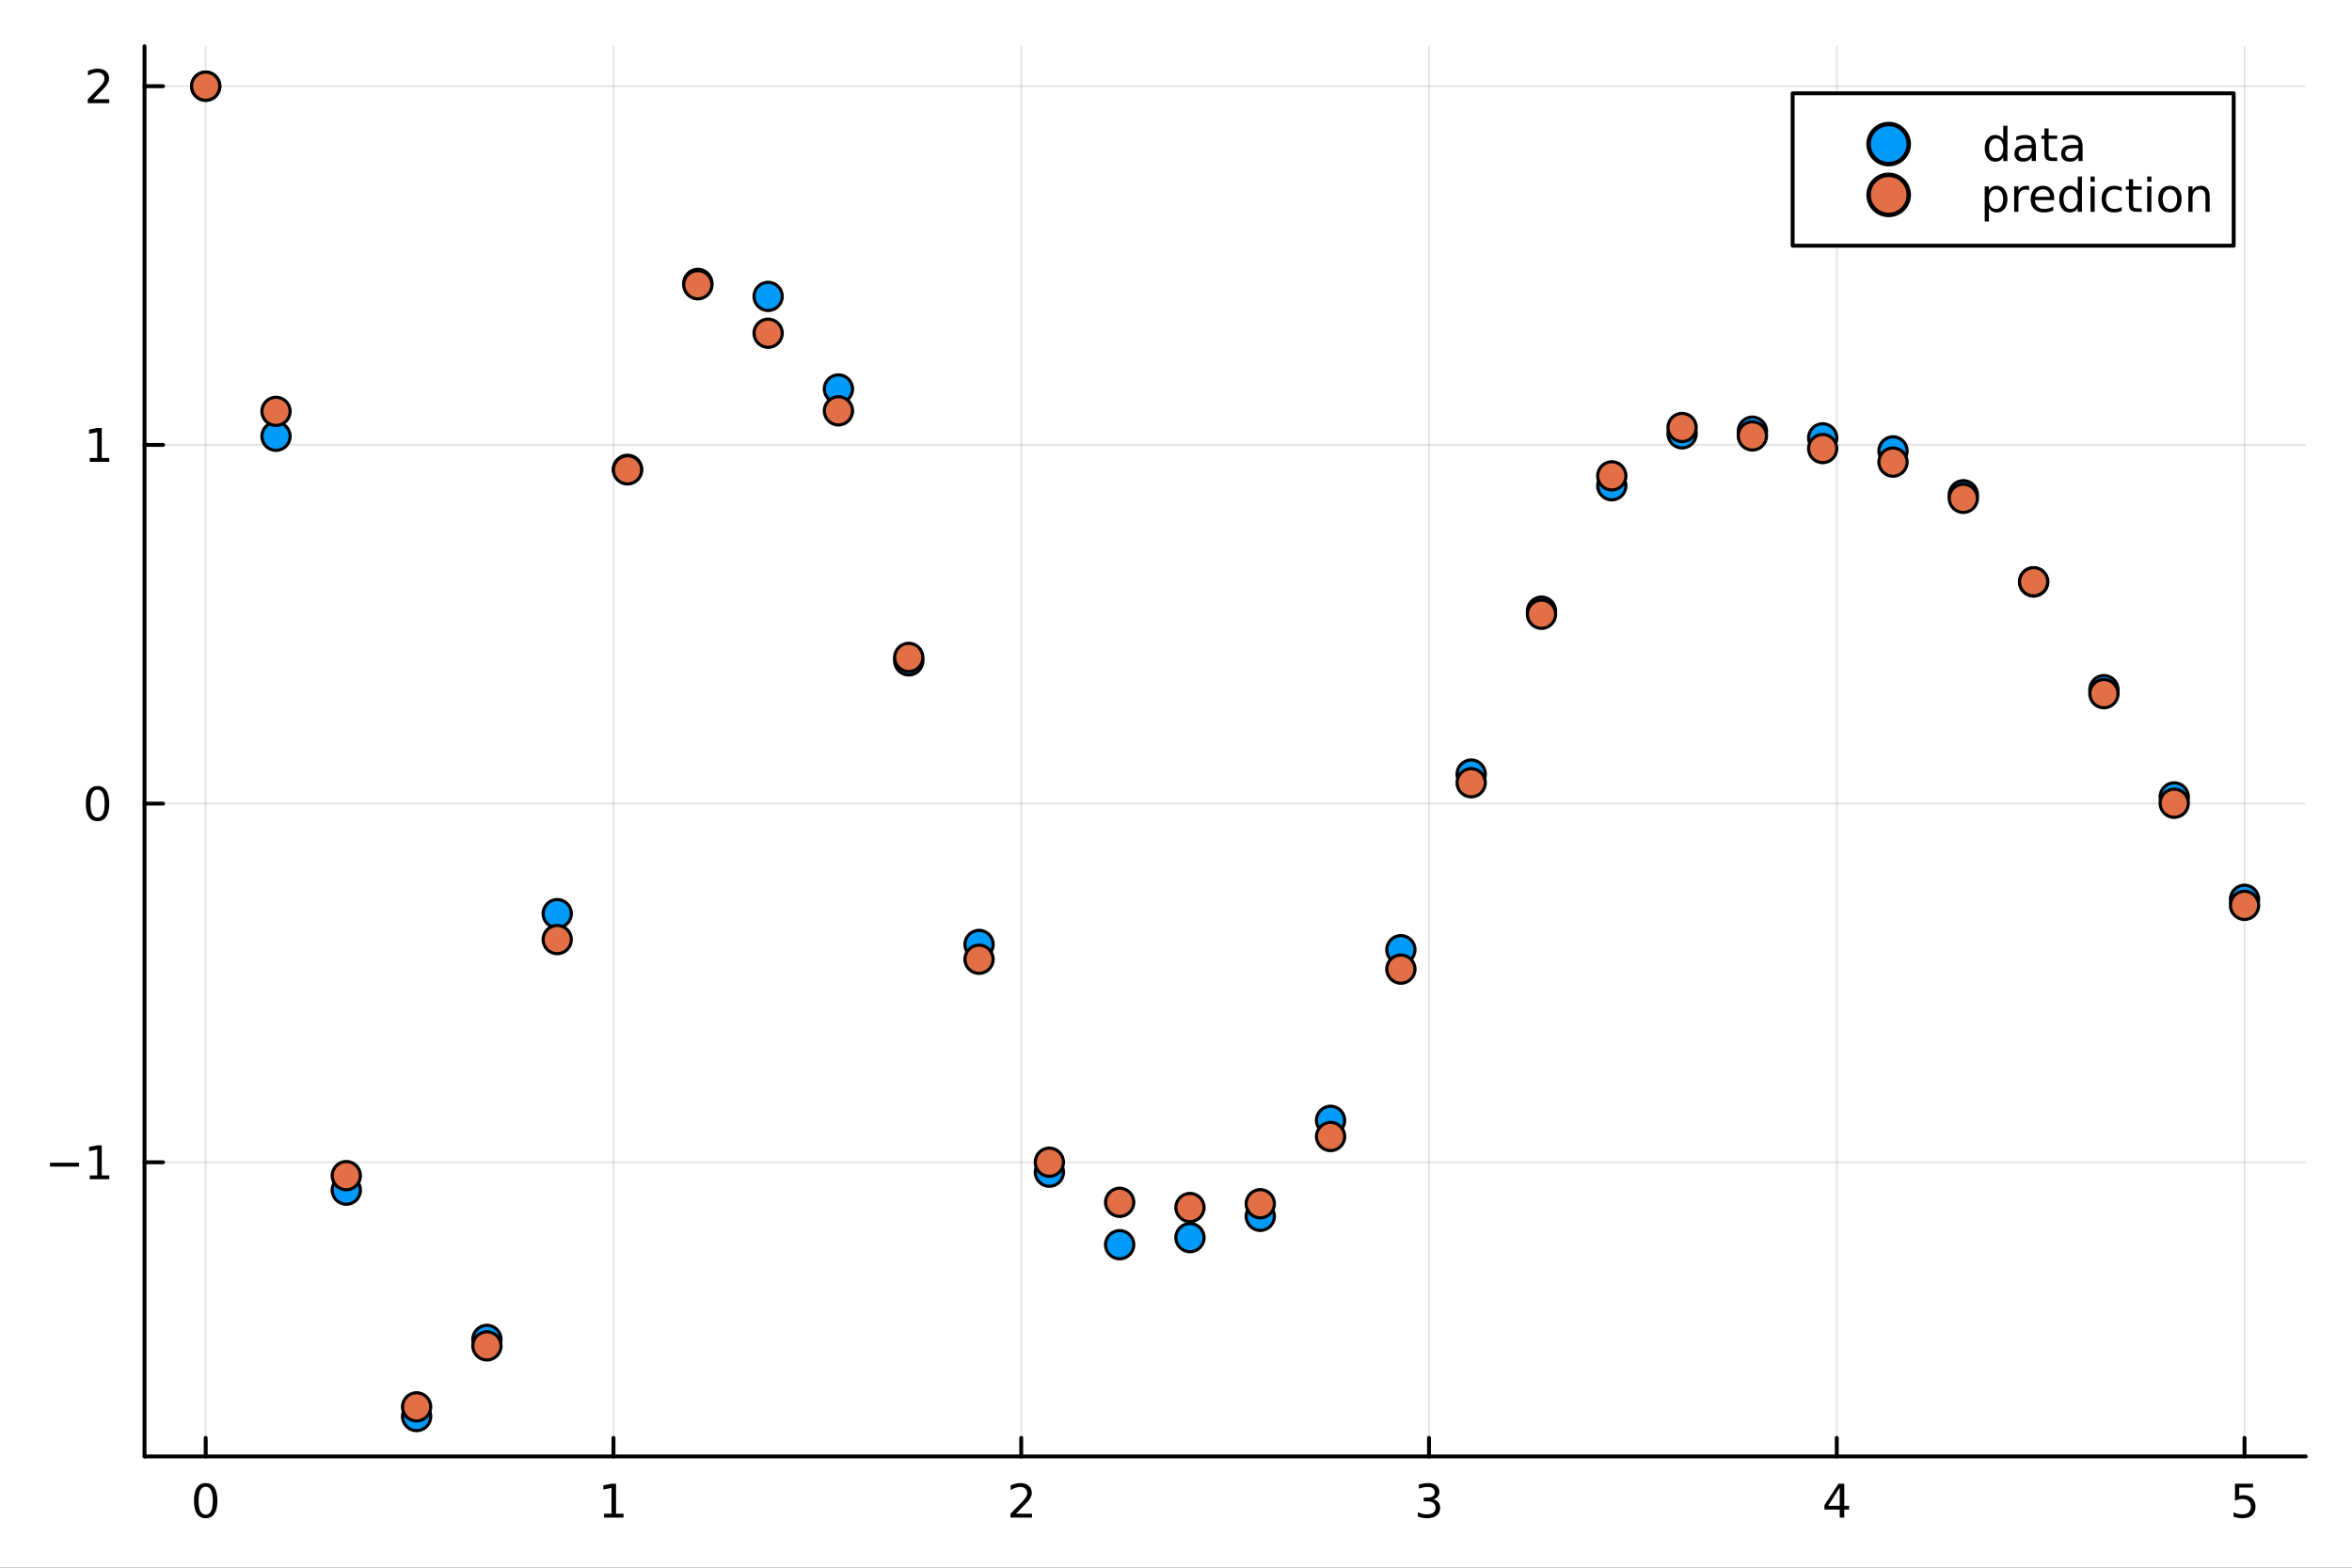 <?xml version="1.0" encoding="utf-8"?>
<svg xmlns="http://www.w3.org/2000/svg" xmlns:xlink="http://www.w3.org/1999/xlink" width="600" height="400" viewBox="0 0 2400 1600">
<rect x="0" y="0" width="2400" height="1600" fill="#333333" stroke="none"/>
<defs>
  <clipPath id="clip510">
    <rect x="0" y="0" width="2400" height="1600"/>
  </clipPath>
</defs>
<path clip-path="url(#clip510)" d="M0 1600 L2400 1600 L2400 0 L0 0  Z" fill="#ffffff" fill-rule="evenodd" fill-opacity="1"/>
<defs>
  <clipPath id="clip511">
    <rect x="480" y="0" width="1681" height="1600"/>
  </clipPath>
</defs>
<path clip-path="url(#clip510)" d="M147.478 1486.45 L2352.76 1486.45 L2352.76 47.244 L147.478 47.244  Z" fill="#ffffff" fill-rule="evenodd" fill-opacity="1"/>
<defs>
  <clipPath id="clip512">
    <rect x="147" y="47" width="2206" height="1440"/>
  </clipPath>
</defs>
<polyline clip-path="url(#clip512)" style="stroke:#000000; stroke-linecap:round; stroke-linejoin:round; stroke-width:2; stroke-opacity:0.1; fill:none" points="209.891,1486.45 209.891,47.244 "/>
<polyline clip-path="url(#clip512)" style="stroke:#000000; stroke-linecap:round; stroke-linejoin:round; stroke-width:2; stroke-opacity:0.1; fill:none" points="625.982,1486.45 625.982,47.244 "/>
<polyline clip-path="url(#clip512)" style="stroke:#000000; stroke-linecap:round; stroke-linejoin:round; stroke-width:2; stroke-opacity:0.1; fill:none" points="1042.07,1486.45 1042.07,47.244 "/>
<polyline clip-path="url(#clip512)" style="stroke:#000000; stroke-linecap:round; stroke-linejoin:round; stroke-width:2; stroke-opacity:0.1; fill:none" points="1458.16,1486.45 1458.16,47.244 "/>
<polyline clip-path="url(#clip512)" style="stroke:#000000; stroke-linecap:round; stroke-linejoin:round; stroke-width:2; stroke-opacity:0.1; fill:none" points="1874.25,1486.45 1874.25,47.244 "/>
<polyline clip-path="url(#clip512)" style="stroke:#000000; stroke-linecap:round; stroke-linejoin:round; stroke-width:2; stroke-opacity:0.1; fill:none" points="2290.34,1486.45 2290.34,47.244 "/>
<polyline clip-path="url(#clip510)" style="stroke:#000000; stroke-linecap:round; stroke-linejoin:round; stroke-width:4; stroke-opacity:1; fill:none" points="147.478,1486.45 2352.76,1486.45 "/>
<polyline clip-path="url(#clip510)" style="stroke:#000000; stroke-linecap:round; stroke-linejoin:round; stroke-width:4; stroke-opacity:1; fill:none" points="209.891,1486.45 209.891,1467.55 "/>
<polyline clip-path="url(#clip510)" style="stroke:#000000; stroke-linecap:round; stroke-linejoin:round; stroke-width:4; stroke-opacity:1; fill:none" points="625.982,1486.45 625.982,1467.55 "/>
<polyline clip-path="url(#clip510)" style="stroke:#000000; stroke-linecap:round; stroke-linejoin:round; stroke-width:4; stroke-opacity:1; fill:none" points="1042.07,1486.45 1042.07,1467.55 "/>
<polyline clip-path="url(#clip510)" style="stroke:#000000; stroke-linecap:round; stroke-linejoin:round; stroke-width:4; stroke-opacity:1; fill:none" points="1458.16,1486.45 1458.16,1467.55 "/>
<polyline clip-path="url(#clip510)" style="stroke:#000000; stroke-linecap:round; stroke-linejoin:round; stroke-width:4; stroke-opacity:1; fill:none" points="1874.25,1486.45 1874.25,1467.55 "/>
<polyline clip-path="url(#clip510)" style="stroke:#000000; stroke-linecap:round; stroke-linejoin:round; stroke-width:4; stroke-opacity:1; fill:none" points="2290.34,1486.45 2290.34,1467.55 "/>
<path clip-path="url(#clip510)" d="M209.891 1517.37 Q206.28 1517.37 204.452 1520.93 Q202.646 1524.47 202.646 1531.6 Q202.646 1538.71 204.452 1542.27 Q206.28 1545.82 209.891 1545.82 Q213.526 1545.82 215.331 1542.27 Q217.16 1538.71 217.16 1531.6 Q217.16 1524.47 215.331 1520.93 Q213.526 1517.37 209.891 1517.37 M209.891 1513.66 Q215.702 1513.66 218.757 1518.27 Q221.836 1522.85 221.836 1531.6 Q221.836 1540.33 218.757 1544.94 Q215.702 1549.52 209.891 1549.52 Q204.081 1549.52 201.003 1544.94 Q197.947 1540.33 197.947 1531.6 Q197.947 1522.85 201.003 1518.27 Q204.081 1513.66 209.891 1513.66 Z" fill="#000000" fill-rule="nonzero" fill-opacity="1" /><path clip-path="url(#clip510)" d="M616.364 1544.91 L624.002 1544.91 L624.002 1518.55 L615.692 1520.21 L615.692 1515.95 L623.956 1514.29 L628.632 1514.29 L628.632 1544.91 L636.271 1544.91 L636.271 1548.85 L616.364 1548.85 L616.364 1544.91 Z" fill="#000000" fill-rule="nonzero" fill-opacity="1" /><path clip-path="url(#clip510)" d="M1036.72 1544.91 L1053.04 1544.91 L1053.04 1548.85 L1031.1 1548.85 L1031.1 1544.91 Q1033.76 1542.16 1038.34 1537.53 Q1042.95 1532.88 1044.13 1531.53 Q1046.38 1529.01 1047.26 1527.27 Q1048.16 1525.51 1048.16 1523.82 Q1048.16 1521.07 1046.22 1519.33 Q1044.29 1517.6 1041.19 1517.6 Q1038.99 1517.6 1036.54 1518.36 Q1034.11 1519.13 1031.33 1520.68 L1031.33 1515.95 Q1034.16 1514.82 1036.61 1514.24 Q1039.06 1513.66 1041.1 1513.66 Q1046.47 1513.66 1049.66 1516.35 Q1052.86 1519.03 1052.86 1523.52 Q1052.86 1525.65 1052.05 1527.57 Q1051.26 1529.47 1049.16 1532.07 Q1048.58 1532.74 1045.47 1535.95 Q1042.37 1539.15 1036.72 1544.91 Z" fill="#000000" fill-rule="nonzero" fill-opacity="1" /><path clip-path="url(#clip510)" d="M1462.41 1530.21 Q1465.77 1530.93 1467.64 1533.2 Q1469.54 1535.47 1469.54 1538.8 Q1469.54 1543.92 1466.02 1546.72 Q1462.5 1549.52 1456.02 1549.52 Q1453.84 1549.52 1451.53 1549.08 Q1449.24 1548.66 1446.78 1547.81 L1446.78 1543.29 Q1448.73 1544.43 1451.04 1545.01 Q1453.36 1545.58 1455.88 1545.58 Q1460.28 1545.58 1462.57 1543.85 Q1464.89 1542.11 1464.89 1538.8 Q1464.89 1535.75 1462.73 1534.03 Q1460.6 1532.3 1456.78 1532.3 L1452.76 1532.3 L1452.76 1528.45 L1456.97 1528.45 Q1460.42 1528.45 1462.25 1527.09 Q1464.08 1525.7 1464.08 1523.11 Q1464.08 1520.45 1462.18 1519.03 Q1460.3 1517.6 1456.78 1517.6 Q1454.86 1517.6 1452.66 1518.01 Q1450.47 1518.43 1447.83 1519.31 L1447.83 1515.14 Q1450.49 1514.4 1452.8 1514.03 Q1455.14 1513.66 1457.2 1513.66 Q1462.53 1513.66 1465.63 1516.09 Q1468.73 1518.5 1468.73 1522.62 Q1468.73 1525.49 1467.09 1527.48 Q1465.44 1529.45 1462.41 1530.21 Z" fill="#000000" fill-rule="nonzero" fill-opacity="1" /><path clip-path="url(#clip510)" d="M1877.26 1518.36 L1865.46 1536.81 L1877.26 1536.81 L1877.26 1518.36 M1876.03 1514.29 L1881.91 1514.29 L1881.91 1536.81 L1886.84 1536.81 L1886.84 1540.7 L1881.91 1540.7 L1881.91 1548.85 L1877.26 1548.85 L1877.26 1540.7 L1861.66 1540.7 L1861.66 1536.19 L1876.03 1514.29 Z" fill="#000000" fill-rule="nonzero" fill-opacity="1" /><path clip-path="url(#clip510)" d="M2280.62 1514.29 L2298.98 1514.29 L2298.98 1518.22 L2284.9 1518.22 L2284.9 1526.7 Q2285.92 1526.35 2286.94 1526.19 Q2287.96 1526 2288.98 1526 Q2294.76 1526 2298.14 1529.17 Q2301.52 1532.34 2301.52 1537.76 Q2301.52 1543.34 2298.05 1546.44 Q2294.58 1549.52 2288.26 1549.52 Q2286.08 1549.52 2283.81 1549.15 Q2281.57 1548.78 2279.16 1548.04 L2279.16 1543.34 Q2281.25 1544.47 2283.47 1545.03 Q2285.69 1545.58 2288.17 1545.58 Q2292.17 1545.58 2294.51 1543.48 Q2296.85 1541.37 2296.85 1537.76 Q2296.85 1534.15 2294.51 1532.04 Q2292.17 1529.94 2288.17 1529.94 Q2286.29 1529.94 2284.42 1530.35 Q2282.56 1530.77 2280.62 1531.65 L2280.62 1514.29 Z" fill="#000000" fill-rule="nonzero" fill-opacity="1" /><polyline clip-path="url(#clip512)" style="stroke:#000000; stroke-linecap:round; stroke-linejoin:round; stroke-width:2; stroke-opacity:0.1; fill:none" points="147.478,1186.25 2352.76,1186.25 "/>
<polyline clip-path="url(#clip512)" style="stroke:#000000; stroke-linecap:round; stroke-linejoin:round; stroke-width:2; stroke-opacity:0.1; fill:none" points="147.478,820.158 2352.76,820.158 "/>
<polyline clip-path="url(#clip512)" style="stroke:#000000; stroke-linecap:round; stroke-linejoin:round; stroke-width:2; stroke-opacity:0.1; fill:none" points="147.478,454.067 2352.76,454.067 "/>
<polyline clip-path="url(#clip512)" style="stroke:#000000; stroke-linecap:round; stroke-linejoin:round; stroke-width:2; stroke-opacity:0.1; fill:none" points="147.478,87.976 2352.76,87.976 "/>
<polyline clip-path="url(#clip510)" style="stroke:#000000; stroke-linecap:round; stroke-linejoin:round; stroke-width:4; stroke-opacity:1; fill:none" points="147.478,1486.45 147.478,47.244 "/>
<polyline clip-path="url(#clip510)" style="stroke:#000000; stroke-linecap:round; stroke-linejoin:round; stroke-width:4; stroke-opacity:1; fill:none" points="147.478,1186.25 166.376,1186.25 "/>
<polyline clip-path="url(#clip510)" style="stroke:#000000; stroke-linecap:round; stroke-linejoin:round; stroke-width:4; stroke-opacity:1; fill:none" points="147.478,820.158 166.376,820.158 "/>
<polyline clip-path="url(#clip510)" style="stroke:#000000; stroke-linecap:round; stroke-linejoin:round; stroke-width:4; stroke-opacity:1; fill:none" points="147.478,454.067 166.376,454.067 "/>
<polyline clip-path="url(#clip510)" style="stroke:#000000; stroke-linecap:round; stroke-linejoin:round; stroke-width:4; stroke-opacity:1; fill:none" points="147.478,87.976 166.376,87.976 "/>
<path clip-path="url(#clip510)" d="M50.992 1186.7 L80.668 1186.7 L80.668 1190.63 L50.992 1190.63 L50.992 1186.7 Z" fill="#000000" fill-rule="nonzero" fill-opacity="1" /><path clip-path="url(#clip510)" d="M91.571 1199.59 L99.21 1199.59 L99.21 1173.23 L90.899 1174.89 L90.899 1170.63 L99.163 1168.97 L103.839 1168.97 L103.839 1199.59 L111.478 1199.59 L111.478 1203.53 L91.571 1203.53 L91.571 1199.59 Z" fill="#000000" fill-rule="nonzero" fill-opacity="1" /><path clip-path="url(#clip510)" d="M99.534 805.956 Q95.922 805.956 94.094 809.521 Q92.288 813.063 92.288 820.192 Q92.288 827.299 94.094 830.864 Q95.922 834.405 99.534 834.405 Q103.168 834.405 104.973 830.864 Q106.802 827.299 106.802 820.192 Q106.802 813.063 104.973 809.521 Q103.168 805.956 99.534 805.956 M99.534 802.253 Q105.344 802.253 108.399 806.859 Q111.478 811.442 111.478 820.192 Q111.478 828.919 108.399 833.526 Q105.344 838.109 99.534 838.109 Q93.723 838.109 90.645 833.526 Q87.589 828.919 87.589 820.192 Q87.589 811.442 90.645 806.859 Q93.723 802.253 99.534 802.253 Z" fill="#000000" fill-rule="nonzero" fill-opacity="1" /><path clip-path="url(#clip510)" d="M91.571 467.412 L99.21 467.412 L99.21 441.046 L90.899 442.713 L90.899 438.454 L99.163 436.787 L103.839 436.787 L103.839 467.412 L111.478 467.412 L111.478 471.347 L91.571 471.347 L91.571 467.412 Z" fill="#000000" fill-rule="nonzero" fill-opacity="1" /><path clip-path="url(#clip510)" d="M95.159 101.321 L111.478 101.321 L111.478 105.256 L89.534 105.256 L89.534 101.321 Q92.196 98.567 96.779 93.937 Q101.385 89.284 102.566 87.942 Q104.811 85.418 105.691 83.682 Q106.594 81.923 106.594 80.233 Q106.594 77.479 104.649 75.743 Q102.728 74.006 99.626 74.006 Q97.427 74.006 94.973 74.77 Q92.543 75.534 89.765 77.085 L89.765 72.363 Q92.589 71.229 95.043 70.65 Q97.496 70.071 99.534 70.071 Q104.904 70.071 108.098 72.757 Q111.293 75.442 111.293 79.932 Q111.293 82.062 110.483 83.983 Q109.696 85.881 107.589 88.474 Q107.01 89.145 103.909 92.363 Q100.807 95.557 95.159 101.321 Z" fill="#000000" fill-rule="nonzero" fill-opacity="1" /><circle clip-path="url(#clip512)" cx="209.891" cy="87.976" r="14.4" fill="#009af9" fill-rule="evenodd" fill-opacity="1" stroke="#000000" stroke-opacity="1" stroke-width="3.2"/>
<circle clip-path="url(#clip512)" cx="281.631" cy="445.256" r="14.4" fill="#009af9" fill-rule="evenodd" fill-opacity="1" stroke="#000000" stroke-opacity="1" stroke-width="3.2"/>
<circle clip-path="url(#clip512)" cx="353.371" cy="1214.7" r="14.4" fill="#009af9" fill-rule="evenodd" fill-opacity="1" stroke="#000000" stroke-opacity="1" stroke-width="3.2"/>
<circle clip-path="url(#clip512)" cx="425.11" cy="1445.72" r="14.4" fill="#009af9" fill-rule="evenodd" fill-opacity="1" stroke="#000000" stroke-opacity="1" stroke-width="3.2"/>
<circle clip-path="url(#clip512)" cx="496.85" cy="1367.01" r="14.4" fill="#009af9" fill-rule="evenodd" fill-opacity="1" stroke="#000000" stroke-opacity="1" stroke-width="3.2"/>
<circle clip-path="url(#clip512)" cx="568.59" cy="932.465" r="14.4" fill="#009af9" fill-rule="evenodd" fill-opacity="1" stroke="#000000" stroke-opacity="1" stroke-width="3.2"/>
<circle clip-path="url(#clip512)" cx="640.33" cy="479.009" r="14.4" fill="#009af9" fill-rule="evenodd" fill-opacity="1" stroke="#000000" stroke-opacity="1" stroke-width="3.2"/>
<circle clip-path="url(#clip512)" cx="712.069" cy="289.234" r="14.4" fill="#009af9" fill-rule="evenodd" fill-opacity="1" stroke="#000000" stroke-opacity="1" stroke-width="3.2"/>
<circle clip-path="url(#clip512)" cx="783.809" cy="302.492" r="14.4" fill="#009af9" fill-rule="evenodd" fill-opacity="1" stroke="#000000" stroke-opacity="1" stroke-width="3.2"/>
<circle clip-path="url(#clip512)" cx="855.549" cy="396.98" r="14.4" fill="#009af9" fill-rule="evenodd" fill-opacity="1" stroke="#000000" stroke-opacity="1" stroke-width="3.2"/>
<circle clip-path="url(#clip512)" cx="927.288" cy="674.492" r="14.4" fill="#009af9" fill-rule="evenodd" fill-opacity="1" stroke="#000000" stroke-opacity="1" stroke-width="3.2"/>
<circle clip-path="url(#clip512)" cx="999.028" cy="963.926" r="14.4" fill="#009af9" fill-rule="evenodd" fill-opacity="1" stroke="#000000" stroke-opacity="1" stroke-width="3.2"/>
<circle clip-path="url(#clip512)" cx="1070.77" cy="1196.34" r="14.4" fill="#009af9" fill-rule="evenodd" fill-opacity="1" stroke="#000000" stroke-opacity="1" stroke-width="3.2"/>
<circle clip-path="url(#clip512)" cx="1142.51" cy="1270.38" r="14.4" fill="#009af9" fill-rule="evenodd" fill-opacity="1" stroke="#000000" stroke-opacity="1" stroke-width="3.2"/>
<circle clip-path="url(#clip512)" cx="1214.25" cy="1263.13" r="14.4" fill="#009af9" fill-rule="evenodd" fill-opacity="1" stroke="#000000" stroke-opacity="1" stroke-width="3.2"/>
<circle clip-path="url(#clip512)" cx="1285.99" cy="1241.4" r="14.4" fill="#009af9" fill-rule="evenodd" fill-opacity="1" stroke="#000000" stroke-opacity="1" stroke-width="3.2"/>
<circle clip-path="url(#clip512)" cx="1357.73" cy="1143.42" r="14.4" fill="#009af9" fill-rule="evenodd" fill-opacity="1" stroke="#000000" stroke-opacity="1" stroke-width="3.2"/>
<circle clip-path="url(#clip512)" cx="1429.47" cy="969.273" r="14.4" fill="#009af9" fill-rule="evenodd" fill-opacity="1" stroke="#000000" stroke-opacity="1" stroke-width="3.2"/>
<circle clip-path="url(#clip512)" cx="1501.21" cy="790.041" r="14.4" fill="#009af9" fill-rule="evenodd" fill-opacity="1" stroke="#000000" stroke-opacity="1" stroke-width="3.2"/>
<circle clip-path="url(#clip512)" cx="1572.95" cy="623.752" r="14.4" fill="#009af9" fill-rule="evenodd" fill-opacity="1" stroke="#000000" stroke-opacity="1" stroke-width="3.2"/>
<circle clip-path="url(#clip512)" cx="1644.69" cy="495.759" r="14.4" fill="#009af9" fill-rule="evenodd" fill-opacity="1" stroke="#000000" stroke-opacity="1" stroke-width="3.2"/>
<circle clip-path="url(#clip512)" cx="1716.42" cy="442.766" r="14.4" fill="#009af9" fill-rule="evenodd" fill-opacity="1" stroke="#000000" stroke-opacity="1" stroke-width="3.2"/>
<circle clip-path="url(#clip512)" cx="1788.16" cy="440.071" r="14.4" fill="#009af9" fill-rule="evenodd" fill-opacity="1" stroke="#000000" stroke-opacity="1" stroke-width="3.2"/>
<circle clip-path="url(#clip512)" cx="1859.9" cy="446.879" r="14.4" fill="#009af9" fill-rule="evenodd" fill-opacity="1" stroke="#000000" stroke-opacity="1" stroke-width="3.2"/>
<circle clip-path="url(#clip512)" cx="1931.64" cy="460.171" r="14.4" fill="#009af9" fill-rule="evenodd" fill-opacity="1" stroke="#000000" stroke-opacity="1" stroke-width="3.2"/>
<circle clip-path="url(#clip512)" cx="2003.38" cy="504.948" r="14.4" fill="#009af9" fill-rule="evenodd" fill-opacity="1" stroke="#000000" stroke-opacity="1" stroke-width="3.2"/>
<circle clip-path="url(#clip512)" cx="2075.12" cy="593.981" r="14.4" fill="#009af9" fill-rule="evenodd" fill-opacity="1" stroke="#000000" stroke-opacity="1" stroke-width="3.2"/>
<circle clip-path="url(#clip512)" cx="2146.86" cy="703.851" r="14.4" fill="#009af9" fill-rule="evenodd" fill-opacity="1" stroke="#000000" stroke-opacity="1" stroke-width="3.2"/>
<circle clip-path="url(#clip512)" cx="2218.6" cy="813.351" r="14.4" fill="#009af9" fill-rule="evenodd" fill-opacity="1" stroke="#000000" stroke-opacity="1" stroke-width="3.2"/>
<circle clip-path="url(#clip512)" cx="2290.34" cy="917.865" r="14.4" fill="#009af9" fill-rule="evenodd" fill-opacity="1" stroke="#000000" stroke-opacity="1" stroke-width="3.2"/>
<circle clip-path="url(#clip512)" cx="209.891" cy="87.976" r="14.4" fill="#e26f46" fill-rule="evenodd" fill-opacity="1" stroke="#000000" stroke-opacity="1" stroke-width="3.2"/>
<circle clip-path="url(#clip512)" cx="281.631" cy="419.836" r="14.4" fill="#e26f46" fill-rule="evenodd" fill-opacity="1" stroke="#000000" stroke-opacity="1" stroke-width="3.2"/>
<circle clip-path="url(#clip512)" cx="353.371" cy="1199.88" r="14.4" fill="#e26f46" fill-rule="evenodd" fill-opacity="1" stroke="#000000" stroke-opacity="1" stroke-width="3.2"/>
<circle clip-path="url(#clip512)" cx="425.11" cy="1435.86" r="14.4" fill="#e26f46" fill-rule="evenodd" fill-opacity="1" stroke="#000000" stroke-opacity="1" stroke-width="3.2"/>
<circle clip-path="url(#clip512)" cx="496.85" cy="1373.62" r="14.4" fill="#e26f46" fill-rule="evenodd" fill-opacity="1" stroke="#000000" stroke-opacity="1" stroke-width="3.2"/>
<circle clip-path="url(#clip512)" cx="568.59" cy="958.938" r="14.4" fill="#e26f46" fill-rule="evenodd" fill-opacity="1" stroke="#000000" stroke-opacity="1" stroke-width="3.2"/>
<circle clip-path="url(#clip512)" cx="640.33" cy="479.547" r="14.4" fill="#e26f46" fill-rule="evenodd" fill-opacity="1" stroke="#000000" stroke-opacity="1" stroke-width="3.2"/>
<circle clip-path="url(#clip512)" cx="712.069" cy="290.617" r="14.4" fill="#e26f46" fill-rule="evenodd" fill-opacity="1" stroke="#000000" stroke-opacity="1" stroke-width="3.2"/>
<circle clip-path="url(#clip512)" cx="783.809" cy="340.096" r="14.4" fill="#e26f46" fill-rule="evenodd" fill-opacity="1" stroke="#000000" stroke-opacity="1" stroke-width="3.2"/>
<circle clip-path="url(#clip512)" cx="855.549" cy="419.316" r="14.4" fill="#e26f46" fill-rule="evenodd" fill-opacity="1" stroke="#000000" stroke-opacity="1" stroke-width="3.2"/>
<circle clip-path="url(#clip512)" cx="927.288" cy="670.971" r="14.4" fill="#e26f46" fill-rule="evenodd" fill-opacity="1" stroke="#000000" stroke-opacity="1" stroke-width="3.2"/>
<circle clip-path="url(#clip512)" cx="999.028" cy="979.018" r="14.4" fill="#e26f46" fill-rule="evenodd" fill-opacity="1" stroke="#000000" stroke-opacity="1" stroke-width="3.2"/>
<circle clip-path="url(#clip512)" cx="1070.77" cy="1186.17" r="14.4" fill="#e26f46" fill-rule="evenodd" fill-opacity="1" stroke="#000000" stroke-opacity="1" stroke-width="3.2"/>
<circle clip-path="url(#clip512)" cx="1142.51" cy="1227.09" r="14.4" fill="#e26f46" fill-rule="evenodd" fill-opacity="1" stroke="#000000" stroke-opacity="1" stroke-width="3.2"/>
<circle clip-path="url(#clip512)" cx="1214.25" cy="1232.43" r="14.4" fill="#e26f46" fill-rule="evenodd" fill-opacity="1" stroke="#000000" stroke-opacity="1" stroke-width="3.2"/>
<circle clip-path="url(#clip512)" cx="1285.99" cy="1228.55" r="14.4" fill="#e26f46" fill-rule="evenodd" fill-opacity="1" stroke="#000000" stroke-opacity="1" stroke-width="3.2"/>
<circle clip-path="url(#clip512)" cx="1357.73" cy="1159.94" r="14.4" fill="#e26f46" fill-rule="evenodd" fill-opacity="1" stroke="#000000" stroke-opacity="1" stroke-width="3.2"/>
<circle clip-path="url(#clip512)" cx="1429.47" cy="989.105" r="14.4" fill="#e26f46" fill-rule="evenodd" fill-opacity="1" stroke="#000000" stroke-opacity="1" stroke-width="3.2"/>
<circle clip-path="url(#clip512)" cx="1501.21" cy="798.888" r="14.4" fill="#e26f46" fill-rule="evenodd" fill-opacity="1" stroke="#000000" stroke-opacity="1" stroke-width="3.2"/>
<circle clip-path="url(#clip512)" cx="1572.95" cy="626.91" r="14.4" fill="#e26f46" fill-rule="evenodd" fill-opacity="1" stroke="#000000" stroke-opacity="1" stroke-width="3.2"/>
<circle clip-path="url(#clip512)" cx="1644.69" cy="485.674" r="14.4" fill="#e26f46" fill-rule="evenodd" fill-opacity="1" stroke="#000000" stroke-opacity="1" stroke-width="3.2"/>
<circle clip-path="url(#clip512)" cx="1716.42" cy="436.283" r="14.4" fill="#e26f46" fill-rule="evenodd" fill-opacity="1" stroke="#000000" stroke-opacity="1" stroke-width="3.2"/>
<circle clip-path="url(#clip512)" cx="1788.16" cy="444.916" r="14.4" fill="#e26f46" fill-rule="evenodd" fill-opacity="1" stroke="#000000" stroke-opacity="1" stroke-width="3.2"/>
<circle clip-path="url(#clip512)" cx="1859.9" cy="457.794" r="14.4" fill="#e26f46" fill-rule="evenodd" fill-opacity="1" stroke="#000000" stroke-opacity="1" stroke-width="3.2"/>
<circle clip-path="url(#clip512)" cx="1931.64" cy="471.629" r="14.4" fill="#e26f46" fill-rule="evenodd" fill-opacity="1" stroke="#000000" stroke-opacity="1" stroke-width="3.2"/>
<circle clip-path="url(#clip512)" cx="2003.38" cy="508.597" r="14.4" fill="#e26f46" fill-rule="evenodd" fill-opacity="1" stroke="#000000" stroke-opacity="1" stroke-width="3.2"/>
<circle clip-path="url(#clip512)" cx="2075.12" cy="593.735" r="14.4" fill="#e26f46" fill-rule="evenodd" fill-opacity="1" stroke="#000000" stroke-opacity="1" stroke-width="3.2"/>
<circle clip-path="url(#clip512)" cx="2146.86" cy="707.971" r="14.4" fill="#e26f46" fill-rule="evenodd" fill-opacity="1" stroke="#000000" stroke-opacity="1" stroke-width="3.2"/>
<circle clip-path="url(#clip512)" cx="2218.6" cy="819.792" r="14.4" fill="#e26f46" fill-rule="evenodd" fill-opacity="1" stroke="#000000" stroke-opacity="1" stroke-width="3.2"/>
<circle clip-path="url(#clip512)" cx="2290.34" cy="924.011" r="14.4" fill="#e26f46" fill-rule="evenodd" fill-opacity="1" stroke="#000000" stroke-opacity="1" stroke-width="3.2"/>
<path clip-path="url(#clip510)" d="M1829.21 250.738 L2279.25 250.738 L2279.25 95.218 L1829.21 95.218  Z" fill="#ffffff" fill-rule="evenodd" fill-opacity="1"/>
<polyline clip-path="url(#clip510)" style="stroke:#000000; stroke-linecap:round; stroke-linejoin:round; stroke-width:4; stroke-opacity:1; fill:none" points="1829.21,250.738 2279.25,250.738 2279.25,95.218 1829.21,95.218 1829.21,250.738 "/>
<circle clip-path="url(#clip510)" cx="1927.22" cy="147.058" r="20.48" fill="#009af9" fill-rule="evenodd" fill-opacity="1" stroke="#000000" stroke-opacity="1" stroke-width="4.551"/>
<path clip-path="url(#clip510)" d="M2044.14 142.347 L2044.14 128.319 L2048.4 128.319 L2048.4 164.338 L2044.14 164.338 L2044.14 160.449 Q2042.8 162.763 2040.74 163.898 Q2038.7 165.009 2035.83 165.009 Q2031.13 165.009 2028.17 161.259 Q2025.23 157.509 2025.23 151.398 Q2025.23 145.287 2028.17 141.537 Q2031.13 137.787 2035.83 137.787 Q2038.7 137.787 2040.74 138.921 Q2042.8 140.032 2044.14 142.347 M2029.63 151.398 Q2029.63 156.097 2031.55 158.782 Q2033.49 161.444 2036.87 161.444 Q2040.25 161.444 2042.2 158.782 Q2044.14 156.097 2044.14 151.398 Q2044.14 146.699 2042.2 144.037 Q2040.25 141.352 2036.87 141.352 Q2033.49 141.352 2031.55 144.037 Q2029.63 146.699 2029.63 151.398 Z" fill="#000000" fill-rule="nonzero" fill-opacity="1" /><path clip-path="url(#clip510)" d="M2068.96 151.305 Q2063.8 151.305 2061.8 152.486 Q2059.81 153.666 2059.81 156.514 Q2059.81 158.782 2061.3 160.125 Q2062.8 161.444 2065.37 161.444 Q2068.91 161.444 2071.04 158.944 Q2073.19 156.421 2073.19 152.254 L2073.19 151.305 L2068.96 151.305 M2077.45 149.546 L2077.45 164.338 L2073.19 164.338 L2073.19 160.402 Q2071.74 162.763 2069.56 163.898 Q2067.38 165.009 2064.24 165.009 Q2060.25 165.009 2057.89 162.787 Q2055.55 160.541 2055.55 156.791 Q2055.55 152.416 2058.47 150.194 Q2061.41 147.972 2067.22 147.972 L2073.19 147.972 L2073.19 147.555 Q2073.19 144.615 2071.25 143.018 Q2069.33 141.398 2065.83 141.398 Q2063.61 141.398 2061.5 141.93 Q2059.4 142.463 2057.45 143.527 L2057.45 139.592 Q2059.79 138.69 2061.99 138.25 Q2064.19 137.787 2066.27 137.787 Q2071.9 137.787 2074.68 140.703 Q2077.45 143.62 2077.45 149.546 Z" fill="#000000" fill-rule="nonzero" fill-opacity="1" /><path clip-path="url(#clip510)" d="M2090.44 131.051 L2090.44 138.412 L2099.21 138.412 L2099.21 141.722 L2090.44 141.722 L2090.44 155.796 Q2090.44 158.967 2091.3 159.87 Q2092.17 160.773 2094.84 160.773 L2099.21 160.773 L2099.21 164.338 L2094.84 164.338 Q2089.91 164.338 2088.03 162.509 Q2086.16 160.657 2086.16 155.796 L2086.16 141.722 L2083.03 141.722 L2083.03 138.412 L2086.16 138.412 L2086.16 131.051 L2090.44 131.051 Z" fill="#000000" fill-rule="nonzero" fill-opacity="1" /><path clip-path="url(#clip510)" d="M2116.6 151.305 Q2111.43 151.305 2109.44 152.486 Q2107.45 153.666 2107.45 156.514 Q2107.45 158.782 2108.93 160.125 Q2110.44 161.444 2113.01 161.444 Q2116.55 161.444 2118.68 158.944 Q2120.83 156.421 2120.83 152.254 L2120.83 151.305 L2116.6 151.305 M2125.09 149.546 L2125.09 164.338 L2120.83 164.338 L2120.83 160.402 Q2119.37 162.763 2117.2 163.898 Q2115.02 165.009 2111.87 165.009 Q2107.89 165.009 2105.53 162.787 Q2103.19 160.541 2103.19 156.791 Q2103.19 152.416 2106.11 150.194 Q2109.05 147.972 2114.86 147.972 L2120.83 147.972 L2120.83 147.555 Q2120.83 144.615 2118.89 143.018 Q2116.97 141.398 2113.47 141.398 Q2111.25 141.398 2109.14 141.93 Q2107.04 142.463 2105.09 143.527 L2105.09 139.592 Q2107.43 138.69 2109.63 138.25 Q2111.83 137.787 2113.91 137.787 Q2119.54 137.787 2122.31 140.703 Q2125.09 143.62 2125.09 149.546 Z" fill="#000000" fill-rule="nonzero" fill-opacity="1" /><circle clip-path="url(#clip510)" cx="1927.22" cy="198.898" r="20.48" fill="#e26f46" fill-rule="evenodd" fill-opacity="1" stroke="#000000" stroke-opacity="1" stroke-width="4.551"/>
<path clip-path="url(#clip510)" d="M2029.51 212.289 L2029.51 226.039 L2025.23 226.039 L2025.23 190.252 L2029.51 190.252 L2029.51 194.187 Q2030.86 191.872 2032.89 190.761 Q2034.95 189.627 2037.8 189.627 Q2042.52 189.627 2045.46 193.377 Q2048.43 197.127 2048.43 203.238 Q2048.43 209.349 2045.46 213.099 Q2042.52 216.849 2037.8 216.849 Q2034.95 216.849 2032.89 215.738 Q2030.86 214.603 2029.51 212.289 M2044 203.238 Q2044 198.539 2042.06 195.877 Q2040.14 193.192 2036.76 193.192 Q2033.38 193.192 2031.43 195.877 Q2029.51 198.539 2029.51 203.238 Q2029.51 207.937 2031.43 210.622 Q2033.38 213.284 2036.76 213.284 Q2040.14 213.284 2042.06 210.622 Q2044 207.937 2044 203.238 Z" fill="#000000" fill-rule="nonzero" fill-opacity="1" /><path clip-path="url(#clip510)" d="M2070.51 194.233 Q2069.79 193.817 2068.93 193.631 Q2068.1 193.423 2067.08 193.423 Q2063.47 193.423 2061.53 195.784 Q2059.61 198.122 2059.61 202.52 L2059.61 216.178 L2055.32 216.178 L2055.32 190.252 L2059.61 190.252 L2059.61 194.28 Q2060.95 191.918 2063.1 190.784 Q2065.25 189.627 2068.33 189.627 Q2068.77 189.627 2069.3 189.696 Q2069.84 189.743 2070.49 189.858 L2070.51 194.233 Z" fill="#000000" fill-rule="nonzero" fill-opacity="1" /><path clip-path="url(#clip510)" d="M2096.11 202.15 L2096.11 204.233 L2076.53 204.233 Q2076.8 208.631 2079.17 210.946 Q2081.55 213.238 2085.79 213.238 Q2088.24 213.238 2090.53 212.636 Q2092.85 212.034 2095.11 210.83 L2095.11 214.858 Q2092.82 215.83 2090.42 216.34 Q2088.01 216.849 2085.53 216.849 Q2079.33 216.849 2075.69 213.238 Q2072.08 209.627 2072.08 203.469 Q2072.08 197.104 2075.51 193.377 Q2078.96 189.627 2084.79 189.627 Q2090.02 189.627 2093.05 193.006 Q2096.11 196.363 2096.11 202.15 M2091.85 200.9 Q2091.8 197.405 2089.88 195.321 Q2087.99 193.238 2084.84 193.238 Q2081.27 193.238 2079.12 195.252 Q2076.99 197.266 2076.67 200.923 L2091.85 200.9 Z" fill="#000000" fill-rule="nonzero" fill-opacity="1" /><path clip-path="url(#clip510)" d="M2120.16 194.187 L2120.16 180.159 L2124.42 180.159 L2124.42 216.178 L2120.16 216.178 L2120.16 212.289 Q2118.82 214.603 2116.76 215.738 Q2114.72 216.849 2111.85 216.849 Q2107.15 216.849 2104.19 213.099 Q2101.25 209.349 2101.25 203.238 Q2101.25 197.127 2104.19 193.377 Q2107.15 189.627 2111.85 189.627 Q2114.72 189.627 2116.76 190.761 Q2118.82 191.872 2120.16 194.187 M2105.65 203.238 Q2105.65 207.937 2107.57 210.622 Q2109.51 213.284 2112.89 213.284 Q2116.27 213.284 2118.22 210.622 Q2120.16 207.937 2120.16 203.238 Q2120.16 198.539 2118.22 195.877 Q2116.27 193.192 2112.89 193.192 Q2109.51 193.192 2107.57 195.877 Q2105.65 198.539 2105.65 203.238 Z" fill="#000000" fill-rule="nonzero" fill-opacity="1" /><path clip-path="url(#clip510)" d="M2133.19 190.252 L2137.45 190.252 L2137.45 216.178 L2133.19 216.178 L2133.19 190.252 M2133.19 180.159 L2137.45 180.159 L2137.45 185.553 L2133.19 185.553 L2133.19 180.159 Z" fill="#000000" fill-rule="nonzero" fill-opacity="1" /><path clip-path="url(#clip510)" d="M2165.02 191.247 L2165.02 195.229 Q2163.22 194.233 2161.39 193.747 Q2159.58 193.238 2157.73 193.238 Q2153.59 193.238 2151.3 195.877 Q2149 198.492 2149 203.238 Q2149 207.983 2151.3 210.622 Q2153.59 213.238 2157.73 213.238 Q2159.58 213.238 2161.39 212.752 Q2163.22 212.242 2165.02 211.247 L2165.02 215.182 Q2163.24 216.016 2161.32 216.432 Q2159.42 216.849 2157.27 216.849 Q2151.41 216.849 2147.96 213.168 Q2144.51 209.488 2144.51 203.238 Q2144.51 196.895 2147.98 193.261 Q2151.48 189.627 2157.54 189.627 Q2159.51 189.627 2161.39 190.043 Q2163.26 190.437 2165.02 191.247 Z" fill="#000000" fill-rule="nonzero" fill-opacity="1" /><path clip-path="url(#clip510)" d="M2176.64 182.891 L2176.64 190.252 L2185.42 190.252 L2185.42 193.562 L2176.64 193.562 L2176.64 207.636 Q2176.64 210.807 2177.5 211.71 Q2178.38 212.613 2181.04 212.613 L2185.42 212.613 L2185.42 216.178 L2181.04 216.178 Q2176.11 216.178 2174.23 214.349 Q2172.36 212.497 2172.36 207.636 L2172.36 193.562 L2169.23 193.562 L2169.23 190.252 L2172.36 190.252 L2172.36 182.891 L2176.64 182.891 Z" fill="#000000" fill-rule="nonzero" fill-opacity="1" /><path clip-path="url(#clip510)" d="M2191.02 190.252 L2195.28 190.252 L2195.28 216.178 L2191.02 216.178 L2191.02 190.252 M2191.02 180.159 L2195.28 180.159 L2195.28 185.553 L2191.02 185.553 L2191.02 180.159 Z" fill="#000000" fill-rule="nonzero" fill-opacity="1" /><path clip-path="url(#clip510)" d="M2214.23 193.238 Q2210.81 193.238 2208.82 195.923 Q2206.83 198.585 2206.83 203.238 Q2206.83 207.891 2208.79 210.576 Q2210.79 213.238 2214.23 213.238 Q2217.64 213.238 2219.63 210.553 Q2221.62 207.867 2221.62 203.238 Q2221.62 198.631 2219.63 195.946 Q2217.64 193.238 2214.23 193.238 M2214.23 189.627 Q2219.79 189.627 2222.96 193.238 Q2226.13 196.849 2226.13 203.238 Q2226.13 209.604 2222.96 213.238 Q2219.79 216.849 2214.23 216.849 Q2208.66 216.849 2205.48 213.238 Q2202.34 209.604 2202.34 203.238 Q2202.34 196.849 2205.48 193.238 Q2208.66 189.627 2214.23 189.627 Z" fill="#000000" fill-rule="nonzero" fill-opacity="1" /><path clip-path="url(#clip510)" d="M2254.74 200.529 L2254.74 216.178 L2250.48 216.178 L2250.48 200.668 Q2250.48 196.988 2249.05 195.159 Q2247.61 193.33 2244.74 193.33 Q2241.29 193.33 2239.3 195.53 Q2237.31 197.729 2237.31 201.525 L2237.31 216.178 L2233.03 216.178 L2233.03 190.252 L2237.31 190.252 L2237.31 194.28 Q2238.84 191.942 2240.9 190.784 Q2242.98 189.627 2245.69 189.627 Q2250.16 189.627 2252.45 192.405 Q2254.74 195.159 2254.74 200.529 Z" fill="#000000" fill-rule="nonzero" fill-opacity="1" /></svg>
